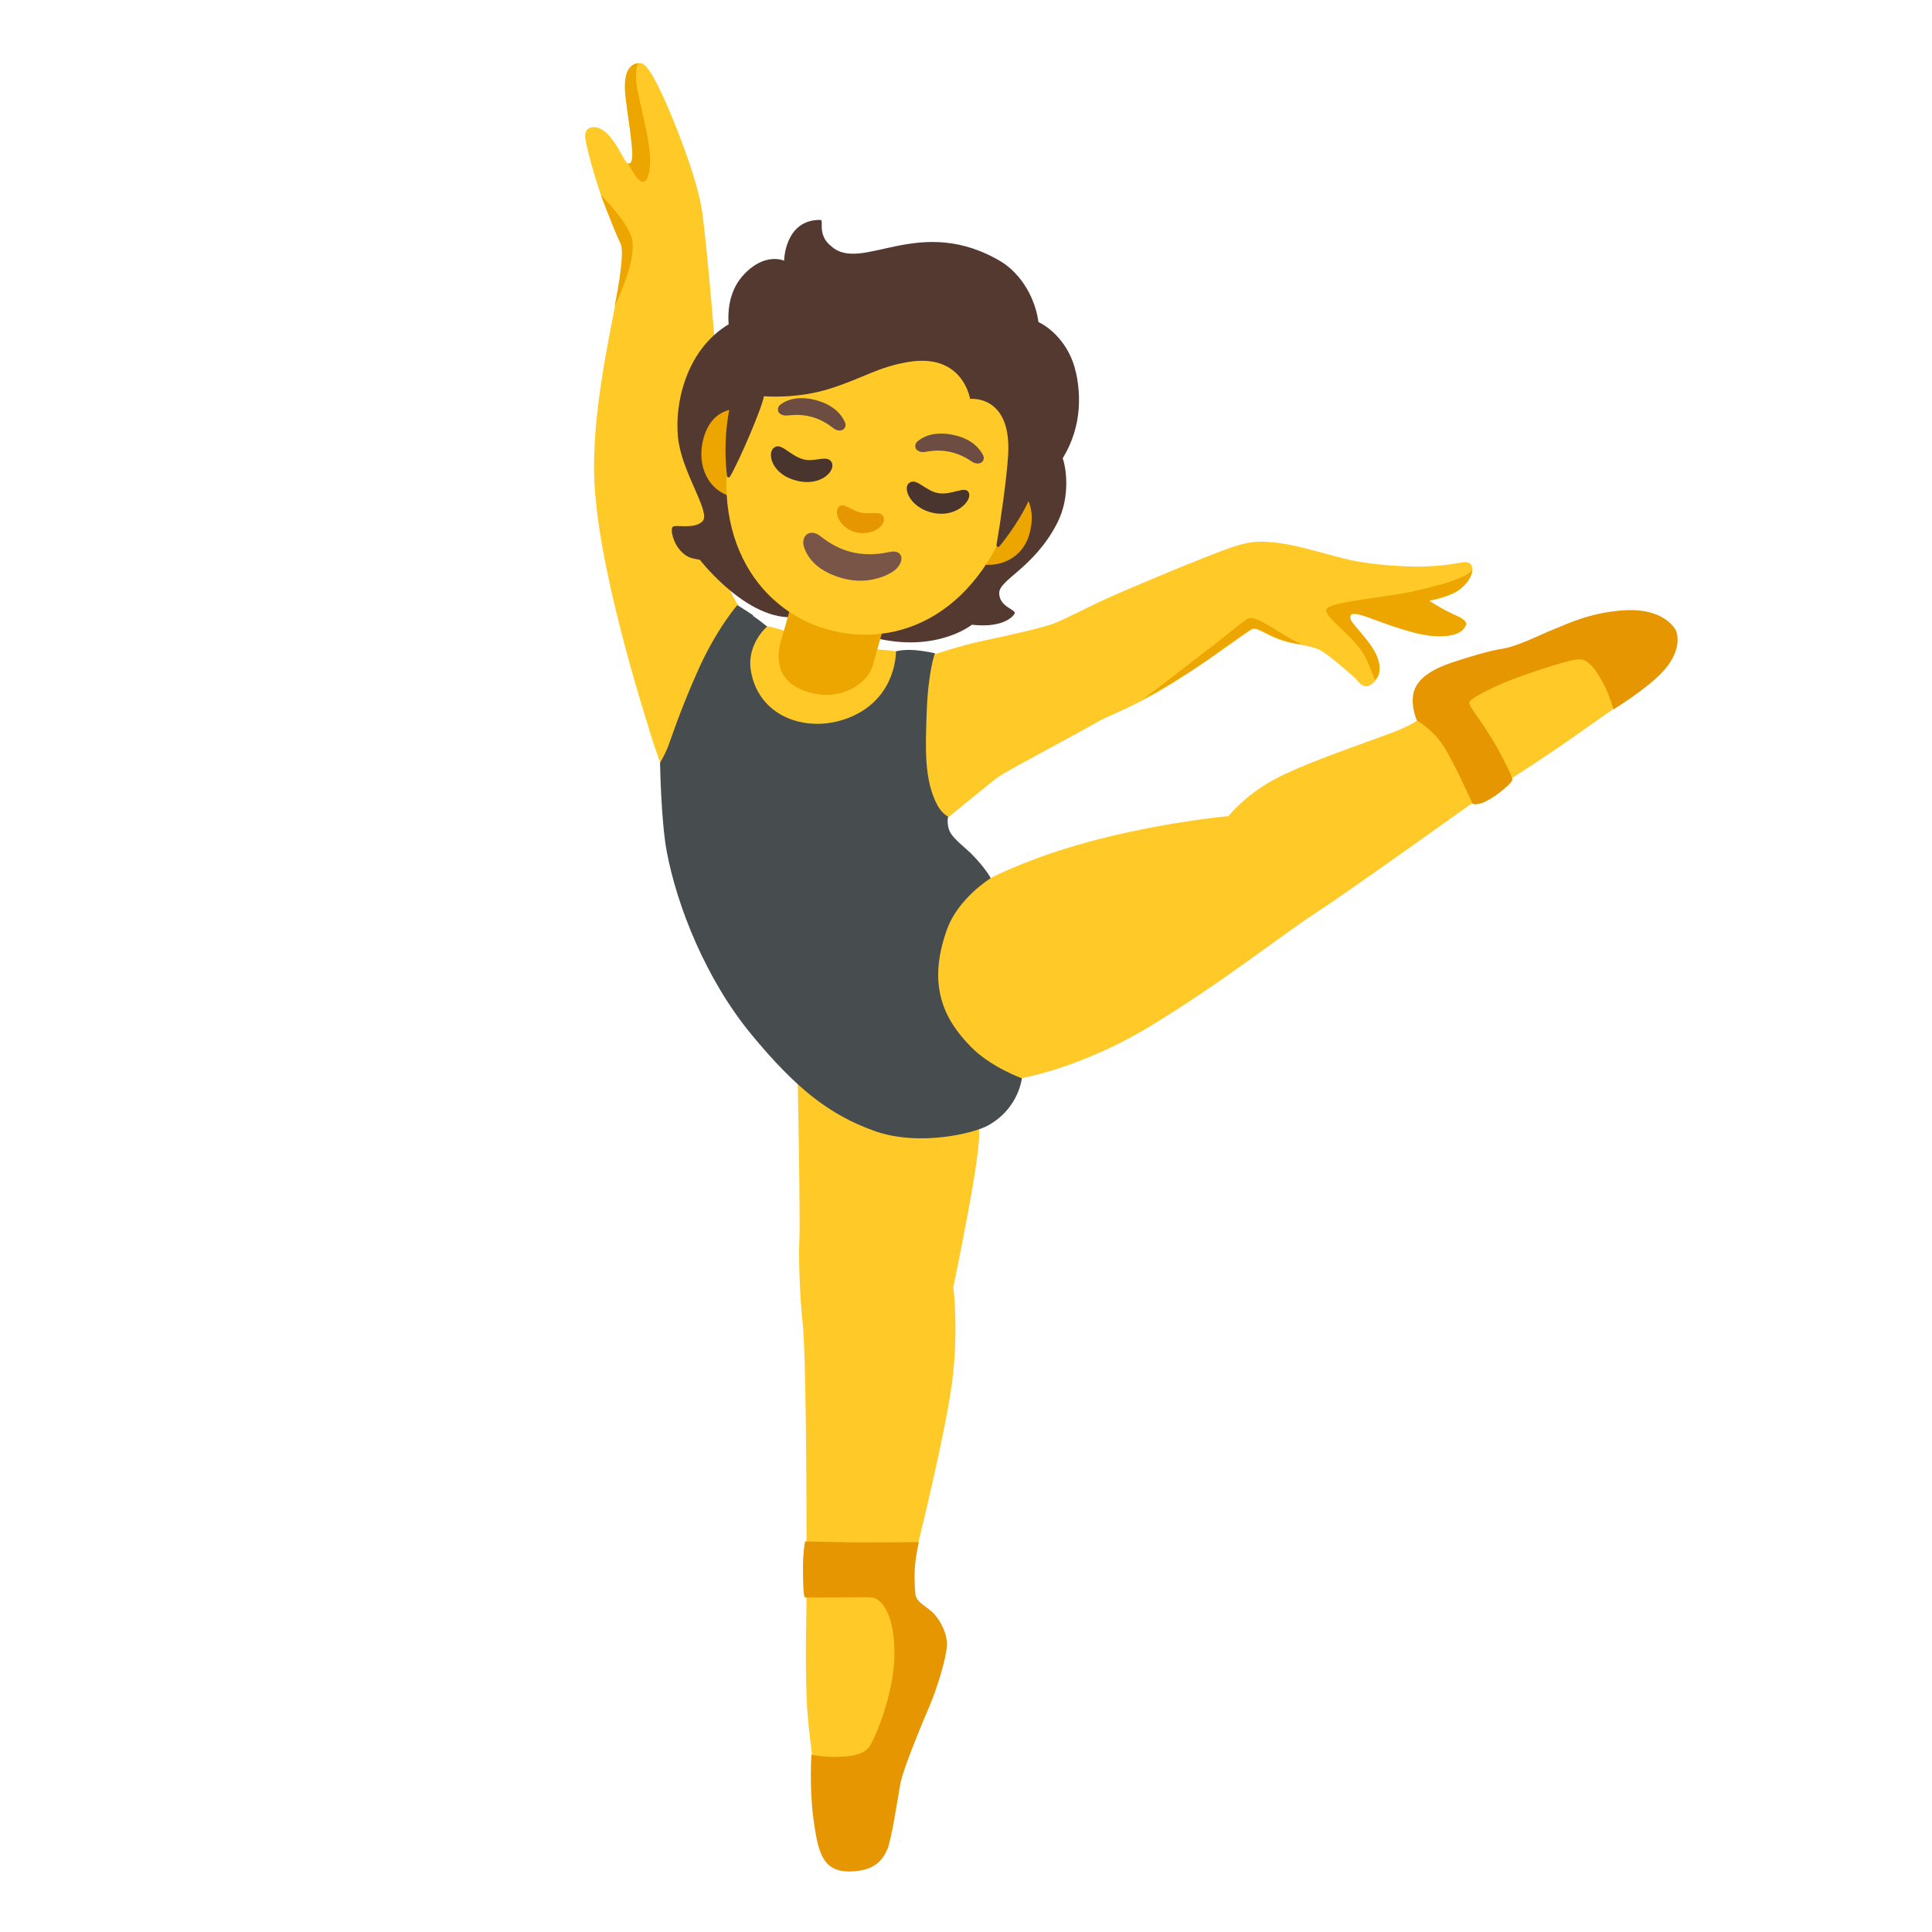 <svg enable-background="new 0 0 128 128" viewBox="0 0 128 128" xmlns="http://www.w3.org/2000/svg"><path d="m49.2 40.59c.39.11 1.23.89 1.23.89s.24-.11 1.37.26c.57.18 5.99 1.27 5.99 1.27s1.16.04 1.87.2c.51.11 2.39.1 2.39.1s1.54-.53 3.15-.87 3.71-.81 4.55-1.11 2.26-1.1 3.92-1.83c2.81-1.24 6.12-2.57 7.13-2.95 1.61-.6 2.24-.78 3.81-.59s3.55.86 4.93 1.16 3.62.45 4.82.41c2.01-.06 2.63-.39 2.91-.26.63.28.11 1.31-.63 1.83s-1.95.7-1.95.7.8.53 1.54.87c.44.2 1.05.45.9.75s-.49.8-2.11.72c-1.02-.06-2.21-.47-3.78-1.03-.8-.29-1.5-.62-1.73-.35s.37.86.86 1.42 1.53 1.98.78 2.88-1.12.07-1.46-.22-1.68-1.49-2.28-1.79-1.85-.38-2.67-.68-1.38-.77-1.75-.69c-.22.04-3.13 2.26-5.85 3.91-1.96 1.19-3.85 1.9-4.36 2.2-1.2.71-6.06 3.26-6.62 3.67s-3.72 3-3.72 3l-17.84-1.71s-.91-2.18-1.5-4.12c-.39-1.3-3.65-11.36-3.74-17.35s2.07-12.8 1.88-14.71c-.12-1.19-.74-1.64-1.47-3.77-.37-1.1-.98-3.18-1-3.77-.03-.67.61-.66.92-.54.47.19.82.63 1.21 1.25.36.58.6 1.21.85 1.14.3-.09.06-1.56-.06-2.71-.11-1-.37-2.01-.24-2.86s.55-1.13.97-1.13.94 1 1.46 2.1 2.31 5.33 2.65 7.82.82 8.52.82 8.52-1.16 6.12-1.16 6.94 1.89 8.91 2.13 9.46.89 1.6.89 1.6z" fill="#ffca28"/><path d="m66.2 39.29c0-.89 2.31-1.67 3.83-4.61.93-1.79.61-3.86.3-4.51.02-.02-5.19-.9-11.03-2.58s-10.95-6.17-10.95-6.15c-3.07 1.78-3.76 5.76-3.37 7.96s2.12 4.59 1.56 5.14c-.54.54-1.74.21-1.95.35s0 1.07.5 1.6c.45.49.78.5 1.28.6 0 0 3.41 4.43 6.71 3.73l2.84-.46 1.45 1.74c4.47 1.35 7.02-.71 7.02-.71 2.2.25 2.84-.66 2.84-.78 0-.25-1.03-.43-1.03-1.32z" fill="#543930"/><g fill="#eda600"><path d="m51.75 42.41c-.45 1.6-.05 3.07 2.22 3.55 1.97.41 3.58-.82 3.84-1.82.15-.57.97-3.4.97-3.4l-6.05-1.73s-.67 2.31-.97 3.4z"/><path d="m48.39 32.88c-1.49-.43-2.18-2.01-1.84-3.59.44-2.08 1.97-2.49 3.47-2.07l-1.62 5.66z"/><path d="m66.17 31.59c1.49.43 2.66 1.74 2 3.89-.47 1.55-2.07 2.25-3.57 1.82l1.56-5.71z"/></g><path d="m61.9 16.87c-4.83-1.39-10.85 2.76-13.09 10.56-2.23 7.76 1.28 12.92 5.97 14.26s10.29-.92 12.62-8.93-.67-14.51-5.5-15.89z" fill="#ffca28"/><path d="m58.94 36.57c-1.95.42-3.37-.08-4.59-1.05-.68-.54-1.37-.03-1.05.82.25.66.9 1.57 2.67 2.01 1.66.41 3.06-.29 3.44-.69.56-.6.35-1.27-.47-1.09z" fill="#795548"/><path d="m55.99 28c-.18-.44-.67-1.14-1.9-1.48s-2.02 0-2.39.29c-.17.13-.18.32-.14.45.05.13.25.28.54.27s.84-.13 1.68.09c.83.24 1.26.63 1.49.79.24.16.49.13.6.04.12-.09.2-.26.12-.45z" fill="#6d4c41"/><path d="m65.13 30.16c-.21-.43-.74-1.09-1.99-1.35s-2.01.13-2.36.44c-.16.14-.16.33-.11.46.06.12.27.27.55.24s.83-.19 1.69-.02c.85.19 1.3.54 1.54.69.25.14.5.09.6 0 .11-.1.18-.27.08-.46z" fill="#6d4c41"/><path d="m71.28 24.67c-.43-1.99-1.84-3.05-2.48-3.33-.21-1.56-1.09-3.11-2.41-3.97-5.46-3.3-9.29.78-11.32-1.06-.96-.75-.46-1.74-.71-1.74-2.38-.03-2.41 2.7-2.41 2.7s-1.31-.6-2.73.99-.85 3.87-.85 3.87l-.03 4.87c-.43 2.26-.24 3.87-.18 4.52 0 .12.16.15.21.05.63-1.08 2.13-4.58 2.24-5.32 0 0 2.2.21 4.47-.53s3.08-1.4 5.11-1.74c3.62-.6 4.08 2.45 4.08 2.45s2.78-.32 2.52 3.76c-.1 1.53-.48 4.25-.77 5.91-.02.12.13.19.2.09.46-.55 1.52-1.98 2.02-3.23.18-.44.57-.08 1.67-1.88 1.57-2.02 1.83-4.3 1.38-6.39z" fill="#543930"/><path d="m60.23 32c-.46.36.11 1.69 1.63 1.99s2.55-.83 2.33-1.34-1.06.15-1.97.03-1.49-1.07-1.99-.68z" fill="#49352e"/><path d="m51.24 29.69c-.42.4-.08 1.76 1.55 2.16s2.6-.69 2.31-1.22-1.09 0-1.84-.19c-.94-.23-1.54-1.21-2.01-.75z" fill="#49352e"/><path d="m57.04 33.96c-.62-.12-1.13-.69-1.46-.39-.39.36.08 1.47 1.18 1.71s2.09-.55 1.73-1.11c-.2-.32-.79-.07-1.45-.21z" fill="#e59600"/><path d="m60.97 59.03c.09-.02 4.67-.86 4.67-.86s2.85-1.51 7.46-2.65 8.29-1.45 8.29-1.45.88-1.14 2.59-2.18 5.49-2.33 6.89-2.85 2.75-.93 3.52-1.71 3.37-2.49 3.37-2.49l8.76-2.54 1.3 3.73-.78.83s-1.97 1.4-3.47 2.44-3.99 2.64-3.99 2.64l-2.23 1.4s-8.03 5.75-10.26 7.2-6.28 4.68-11.09 7.57c-2.85 1.71-5.96 2.85-8.29 3.32s-6.32-1.35-6.32-1.35-.42-11.05-.42-11.05z" fill="#ffca28"/><path d="m93.63 46c.2-1.11 1.43-1.72 2.55-2.1.88-.3 2.52-.8 3.3-.91 1.08-.16 2.55-.94 3.49-1.31s2.22-1.03 4.39-1.23c2.49-.23 3.36.86 3.59 1.18.28.38.45 1.59-.86 2.95-1.1 1.14-3.19 2.42-3.19 2.42s-.32-1.1-.73-1.83-.89-1.44-1.46-1.49-3.06.8-4.24 1.23-2.95 1.27-3.11 1.59c-.12.26.66 1.04 1.6 2.64.56.94 1.24 2.32 1.24 2.51s-.74.81-1.24 1.14c-1.03.69-1.4.46-1.4.46s-1.17-2.63-1.89-3.77-1.79-1.74-1.79-1.74-.4-.85-.25-1.74z" fill="#e69601"/><path d="m52.84 71.02s.19 9.77.12 11.13.06 4.07.21 5.42c.29 2.5.27 16.12.27 17.83s-.11 3.88 0 7.05 1.09 8.41 1.09 8.41l3.35-3.07 3.21-7.77-1.35-4.63 1.07-3.07s1.85-7.41 2.28-10.84.07-6.2.07-6.2 1.71-8.13 1.71-10.05-.71-4.42-.71-4.42z" fill="#ffca28"/><path d="m57.86 105.85c-.36-.08-4.39.03-4.52-.02s-.14-1.13-.14-2.07.14-1.64.14-1.64 2.73.07 3.67.07 3.87-.02 3.87-.02-.22.88-.27 1.75c-.05.73.02 1.46.04 1.71.05.55.84.84 1.26 1.32s.88 1.3.82 2.14-.65 2.79-1.15 3.95-1.77 4.22-1.93 5.14-.6 3.78-.87 4.36-.71 1.42-2.47 1.45c-1.85.03-2.12-1.35-2.41-3.43s-.14-4.32-.14-4.32.7.21 2 .15c1.01-.05 1.52-.27 1.8-.62.36-.45 1.72-3.58 1.7-6.29s-.93-3.52-1.41-3.63z" fill="#e69601"/><path d="m49.91 40.77c-.26-.18-1.06-.68-1.06-.68s-1.38 1.56-2.64 4.4-1.82 4.67-1.97 5.03c-.24.57-.51 1.02-.51 1.02s.06 3.8.44 5.86c.69 3.68 2.61 8.49 5.6 12.12s5.2 5.34 8.14 6.4 6.61.18 7.58-.37c2.02-1.14 2.21-3.11 2.21-3.11s-2.05-.74-3.36-2.07c-1.76-1.79-2.95-4.04-1.6-7.79.75-2.09 2.9-3.4 2.9-3.4s-.34-.67-1.31-1.64c-.32-.32-1.15-.95-1.39-1.42s-.13-1.02-.13-1.02-.38-.18-.68-.71c-.95-1.71-.8-4.05-.74-6.04.09-2.87.55-4.07.55-4.07s-.74-.17-1.37-.21c-.79-.05-1.21.08-1.21.08s.07 2.86-2.71 4.22-6.39.34-6.91-2.98c-.27-1.73 1.08-2.88 1.08-2.88s-.37-.32-.95-.72z" fill="#474c4f"/><g fill="#eda600"><path d="m42.27 4.18c-.79.12-.89 1.01-.87 1.7s.34 2.65.39 3.1.1.85.11 1.24c0 .21-.03.73-.32.58.14.19.66 1.29 1.03 1.25.43-.04.57-1.24.37-2.52-.16-1.05-.65-3.03-.77-3.68-.21-1.16.07-1.67.06-1.67z"/><path d="m39.82 12.94s1.87 1.83 2.07 2.98c.26 1.53-1.17 4.36-1.17 4.36s.72-3.44.4-4.12c-.59-1.27-1.3-3.22-1.3-3.22z"/><path d="m96.21 40.66c-.54-.23-1.18-.64-1.54-.86.22-.05 1.33-.29 1.88-.64.59-.38.99-.98.98-1.37-.6.64-2.53 1.05-3.56 1.31-1.85.48-6.11.75-6.11 1.31s1.49 1.47 2.37 2.75c.43.63.85 1.89.85 1.89s.61-.44.13-1.61c-.33-.79-1.44-1.94-1.67-2.29-.08-.12-.21-.46.13-.48s1.08.27 1.54.44 2.56.96 3.78 1.03c1.31.08 1.93-.23 2.11-.72.13-.33-.52-.59-.9-.75z"/><path d="m75.75 46.32s2.37-1.2 5.09-3.19c.76-.55 2.06-1.47 2.14-1.49.2-.05.49.11.6.15s1.38.8 2.66.9c-1.24-.55-2.56-1.65-3.35-1.75-.3-.04-1.13.76-2.39 1.73-2.04 1.57-4.74 3.64-4.74 3.64z"/></g></svg>